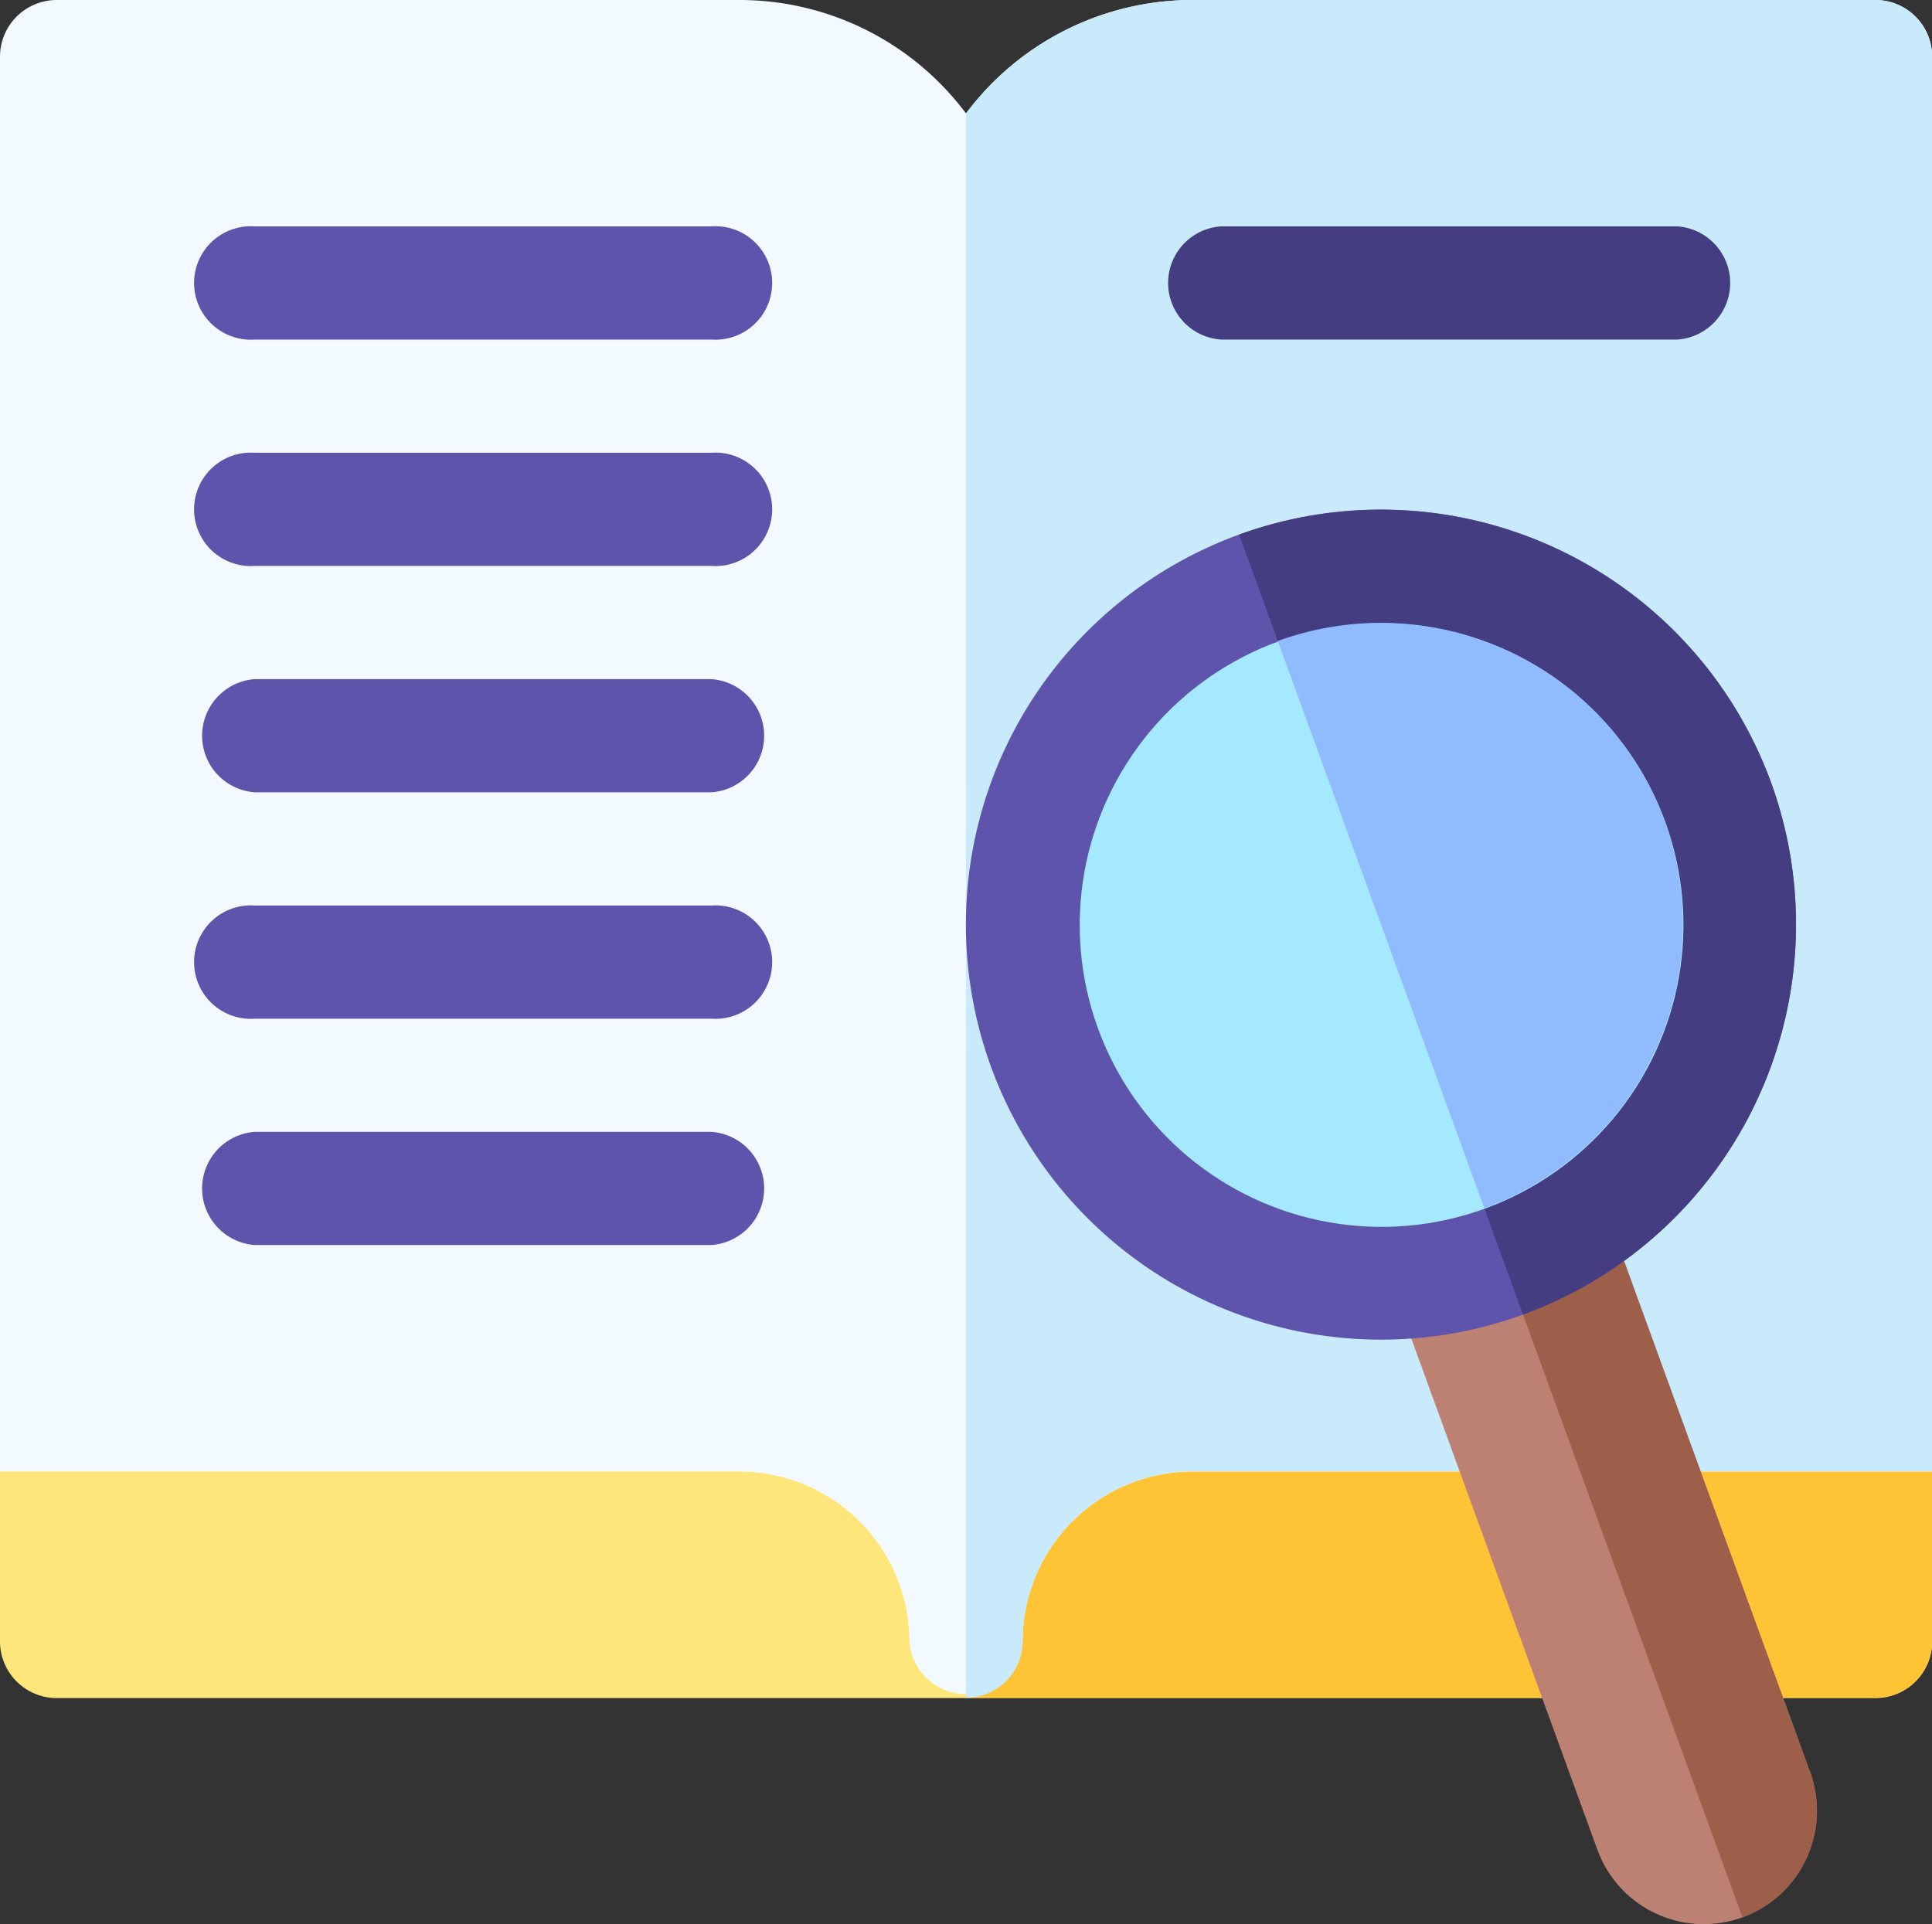 <svg xmlns="http://www.w3.org/2000/svg" width="40.865" height="40.705" viewBox="0 0 40.865 40.705">
  <rect x="0" y="0" width="40.865" height="40.705" fill="#333333" stroke="none"/>
  <g id="Group_860" data-name="Group 860" transform="translate(2134.573 683.353)">
    <g id="search" transform="translate(-2134.573 -683.353)">
      <g id="Group_504" data-name="Group 504" transform="translate(0 0)">
        <path id="Path_659" data-name="Path 659" d="M0,377.2v3.592a1.2,1.2,0,0,0,1.2,1.2h38.47a1.2,1.2,0,0,0,1.2-1.2V377.2a1.2,1.2,0,0,0-1.2-1.2H1.2A1.2,1.2,0,0,0,0,377.2Z" transform="translate(0 -346.07)" fill="#ffe67a"/>
        <g id="Group_499" data-name="Group 499" transform="translate(20.432 29.93)">
          <path id="Path_660" data-name="Path 660" d="M275.235,376H256v5.986h19.235a1.2,1.2,0,0,0,1.2-1.2V377.2A1.2,1.2,0,0,0,275.235,376Z" transform="translate(-256 -376)" fill="#ffc336"/>
        </g>
        <g id="Group_501" data-name="Group 501">
          <path id="Path_661" data-name="Path 661" d="M1.2,1H15.644a5.981,5.981,0,0,1,4.789,2.4A5.981,5.981,0,0,1,25.221,1H39.668a1.2,1.2,0,0,1,1.2,1.2v29.93H25.221a3.6,3.6,0,0,0-3.592,3.592,1.2,1.2,0,0,1-2.394,0,3.6,3.6,0,0,0-3.592-3.592H0V2.2A1.2,1.2,0,0,1,1.2,1Z" transform="translate(0 -1)" fill="#f2faff"/>
          <g id="Group_500" data-name="Group 500" transform="translate(20.432)">
            <path id="Path_662" data-name="Path 662" d="M275.235,1H260.789A5.981,5.981,0,0,0,256,3.4V36.916a1.2,1.2,0,0,0,1.2-1.2,3.6,3.6,0,0,1,3.592-3.592h15.644V2.2A1.2,1.2,0,0,0,275.235,1Z" transform="translate(-256 -1)" fill="#c8eafa"/>
          </g>
        </g>
        <g id="Group_502" data-name="Group 502" transform="translate(4.19 4.789)">
          <path id="Path_663" data-name="Path 663" d="M63.355,63.394H53.7A1.2,1.2,0,1,1,53.7,61h9.658a1.2,1.2,0,1,1,0,2.394Z" transform="translate(-52.5 -61)" fill="#5e54ac"/>
          <path id="Path_664" data-name="Path 664" d="M63.355,123.394H53.7a1.2,1.2,0,1,1,0-2.394h9.658a1.2,1.2,0,1,1,0,2.394Z" transform="translate(-52.5 -116.211)" fill="#5e54ac"/>
          <path id="Path_665" data-name="Path 665" d="M63.355,183.394H53.7a1.2,1.2,0,0,1,0-2.394h9.658a1.2,1.2,0,0,1,0,2.394Z" transform="translate(-52.5 -171.422)" fill="#5e54ac"/>
          <path id="Path_666" data-name="Path 666" d="M63.355,243.394H53.7a1.2,1.2,0,1,1,0-2.394h9.658a1.2,1.2,0,1,1,0,2.394Z" transform="translate(-52.5 -226.633)" fill="#5e54ac"/>
          <path id="Path_667" data-name="Path 667" d="M63.355,303.394H53.7a1.2,1.2,0,0,1,0-2.394h9.658a1.2,1.2,0,0,1,0,2.394Z" transform="translate(-52.5 -281.845)" fill="#5e54ac"/>
        </g>
        <g id="Group_503" data-name="Group 503" transform="translate(24.623 4.789)">
          <path id="Path_668" data-name="Path 668" d="M319.355,63.394H309.7a1.2,1.2,0,0,1,0-2.394h9.658a1.2,1.2,0,0,1,0,2.394Z" transform="translate(-308.5 -61)" fill="#453d81"/>
        </g>
      </g>
      <g id="Group_509" data-name="Group 509" transform="translate(20.432 10.78)">
        <path id="Path_669" data-name="Path 669" d="M362.407,291.219a2.394,2.394,0,0,1-3.069-1.431l-5.477-15.048a1.2,1.2,0,0,1,.716-1.535l2.25-.819a1.2,1.2,0,0,1,1.535.716l5.477,15.048A2.4,2.4,0,0,1,362.407,291.219Z" transform="translate(-345.983 -261.439)" fill="#bc8173"/>
        <g id="Group_505" data-name="Group 505" transform="translate(9.718 10.875)">
          <path id="Path_670" data-name="Path 670" d="M378.882,272.386l-1.125.409,6.706,18.423a2.394,2.394,0,0,0,1.431-3.069L380.416,273.1A1.2,1.2,0,0,0,378.882,272.386Z" transform="translate(-377.757 -272.313)" fill="#9d5e4a"/>
        </g>
        <path id="Path_671" data-name="Path 671" d="M267.782,153.092a8.78,8.78,0,1,1,5.247-11.253A8.79,8.79,0,0,1,267.782,153.092Z" transform="translate(-256 -136.062)" fill="#5e54ac"/>
        <g id="Group_507" data-name="Group 507" transform="translate(5.777 0)">
          <g id="Group_506" data-name="Group 506">
            <path id="Path_672" data-name="Path 672" d="M339.637,141.84a8.789,8.789,0,0,0-11.253-5.247h0l6.006,16.5A8.789,8.789,0,0,0,339.637,141.84Z" transform="translate(-328.384 -136.063)" fill="#453d81"/>
          </g>
        </g>
        <ellipse id="Ellipse_82" data-name="Ellipse 82" cx="6.385" cy="6.385" rx="6.385" ry="6.385" transform="translate(2.131 14.887) rotate(-87.478)" fill="#a4e9ff"/>
        <g id="Group_508" data-name="Group 508" transform="translate(6.596 2.395)">
          <path id="Path_673" data-name="Path 673" d="M346.828,170.265a6.392,6.392,0,0,0-8.184-3.816h0l4.368,12A6.392,6.392,0,0,0,346.828,170.265Z" transform="translate(-338.644 -166.064)" fill="#91bbff"/>
        </g>
      </g>
    </g>
  </g>
</svg>
